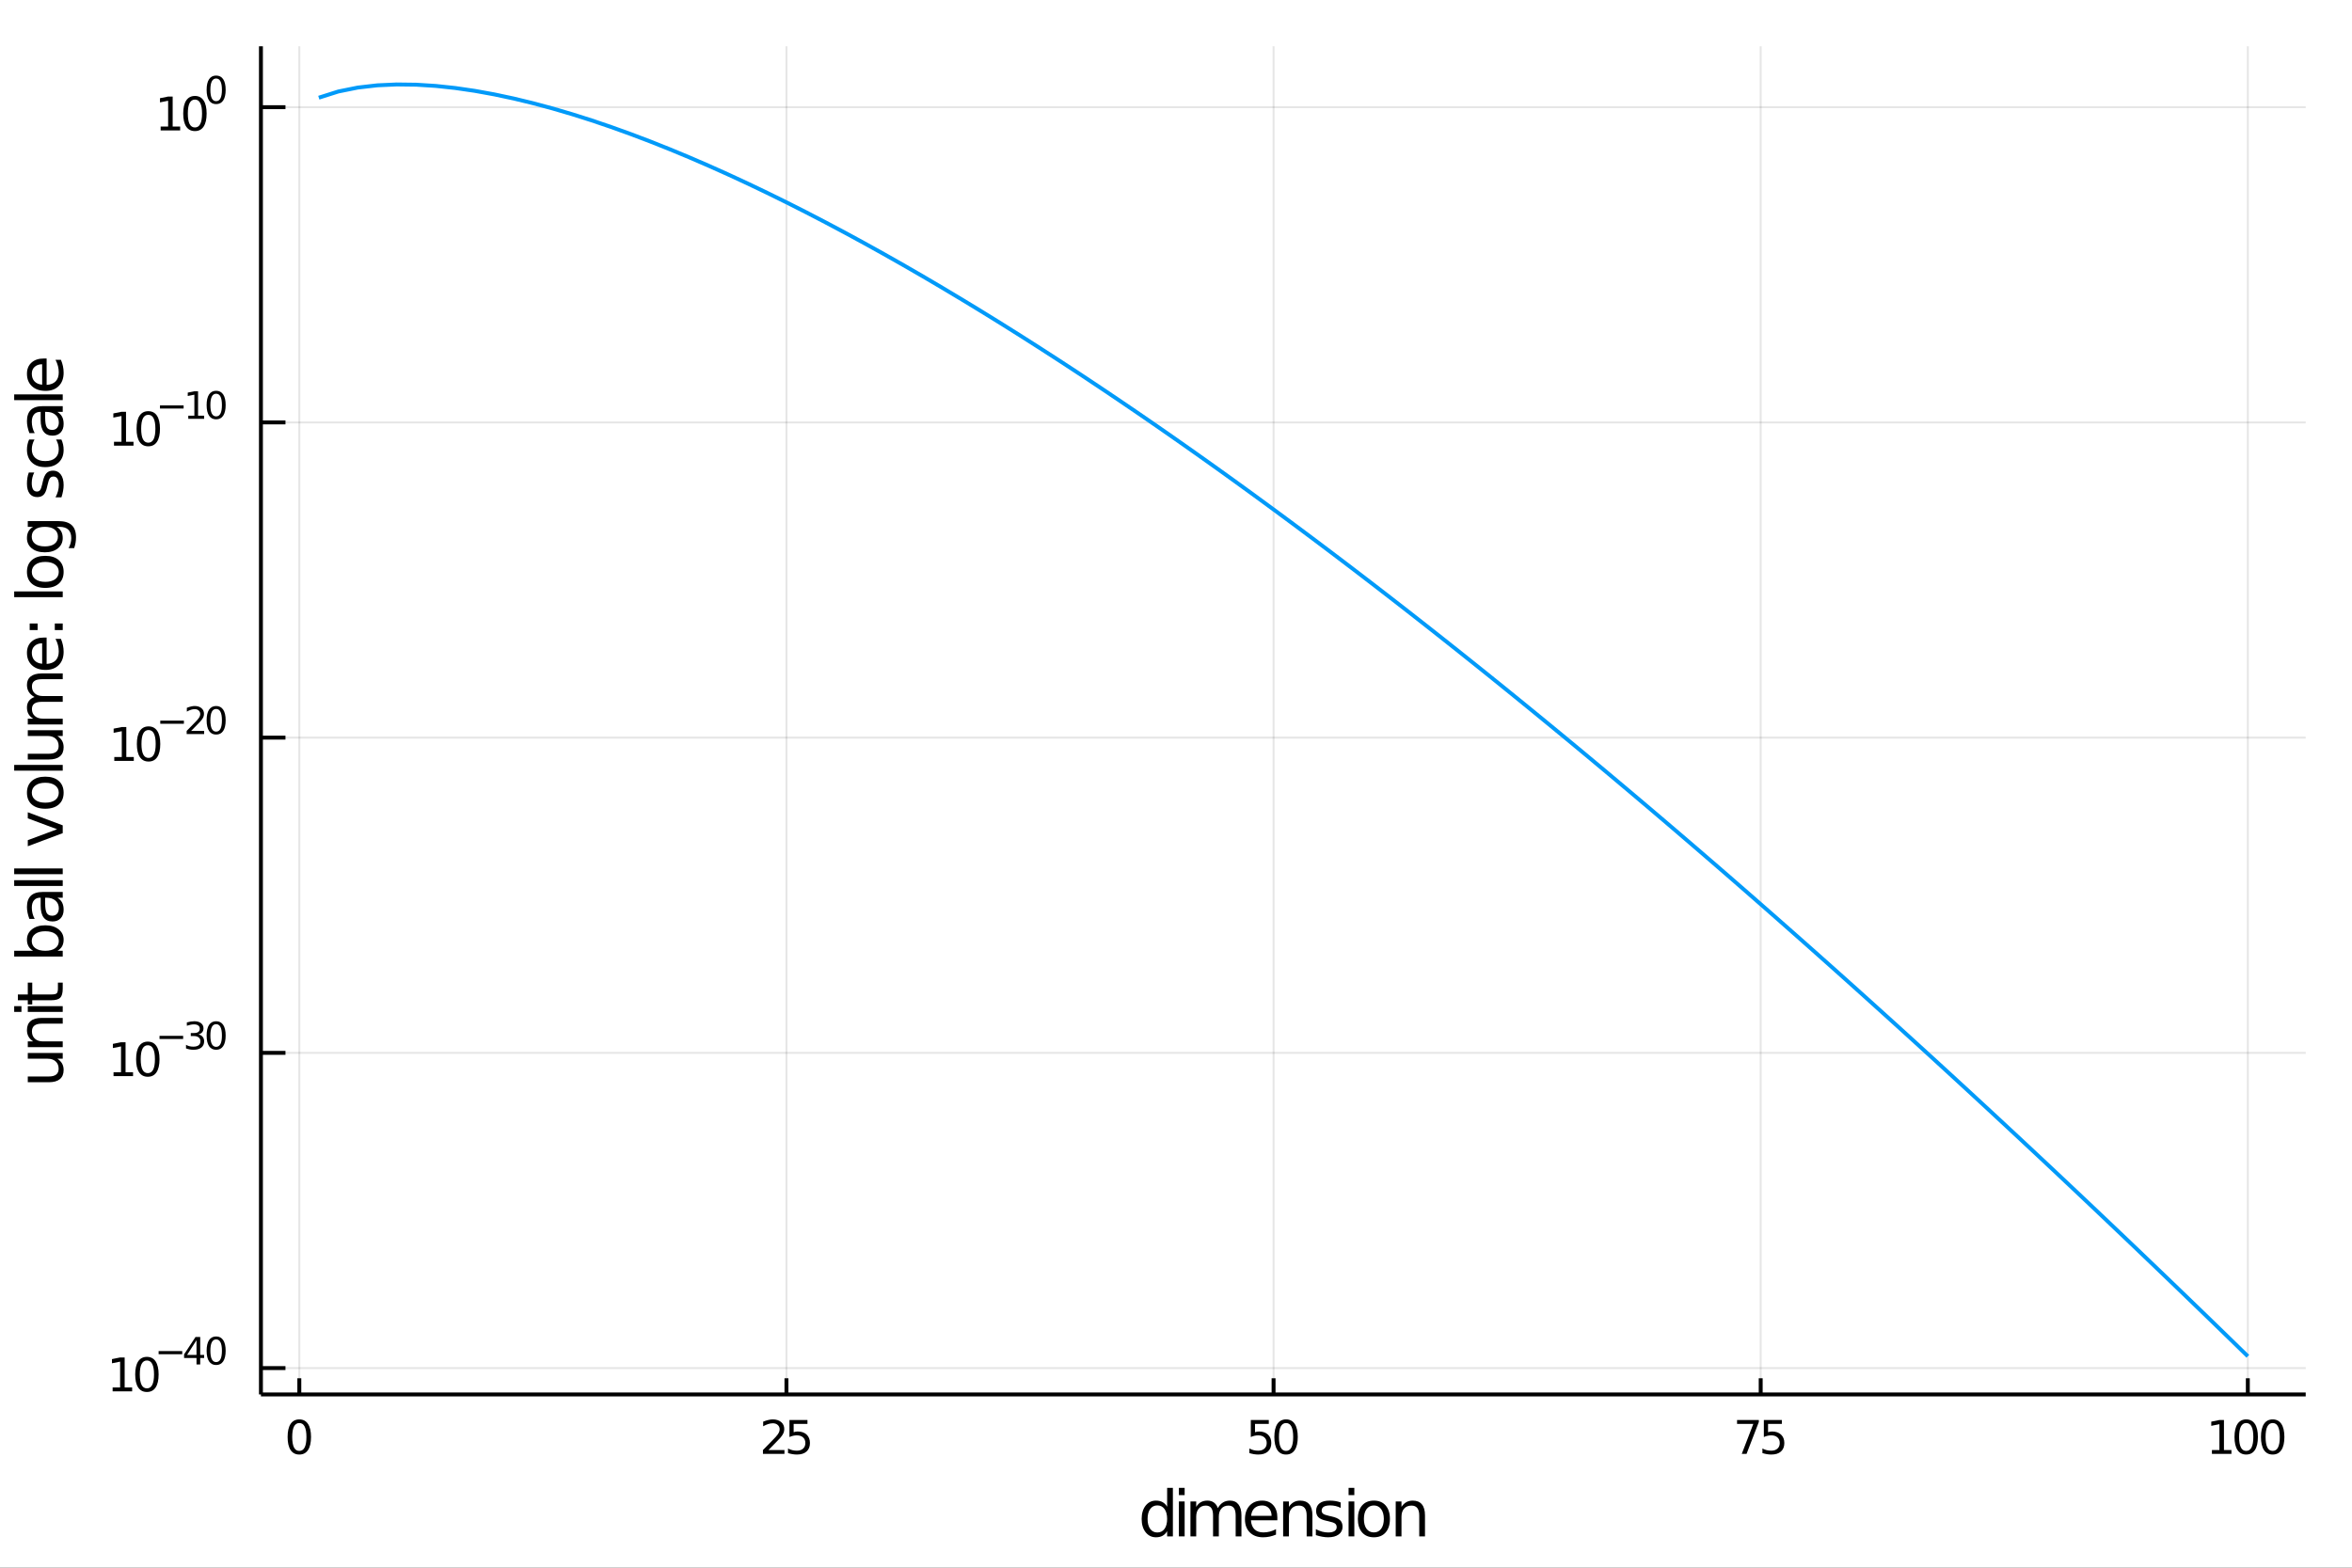 <?xml version="1.0" encoding="utf-8"?>
<svg xmlns="http://www.w3.org/2000/svg" xmlns:xlink="http://www.w3.org/1999/xlink" width="600" height="400" viewBox="0 0 2400 1600">
<rect x="0" y="0" width="2400" height="1600" fill="#333333" stroke="none"/>
<defs>
  <clipPath id="clip590">
    <rect x="0" y="0" width="2400" height="1600"/>
  </clipPath>
</defs>
<path clip-path="url(#clip590)" d="
M0 1600 L2400 1600 L2400 0 L0 0  Z
  " fill="#ffffff" fill-rule="evenodd" fill-opacity="1"/>
<defs>
  <clipPath id="clip591">
    <rect x="480" y="0" width="1681" height="1600"/>
  </clipPath>
</defs>
<path clip-path="url(#clip590)" d="
M266.256 1423.18 L2352.76 1423.18 L2352.76 47.244 L266.256 47.244  Z
  " fill="#ffffff" fill-rule="evenodd" fill-opacity="1"/>
<defs>
  <clipPath id="clip592">
    <rect x="266" y="47" width="2087" height="1377"/>
  </clipPath>
</defs>
<polyline clip-path="url(#clip592)" style="stroke:#000000; stroke-width:2; stroke-opacity:0.1; fill:none" points="
  305.425,1423.18 305.425,47.244 
  "/>
<polyline clip-path="url(#clip592)" style="stroke:#000000; stroke-width:2; stroke-opacity:0.1; fill:none" points="
  802.495,1423.18 802.495,47.244 
  "/>
<polyline clip-path="url(#clip592)" style="stroke:#000000; stroke-width:2; stroke-opacity:0.1; fill:none" points="
  1299.56,1423.18 1299.56,47.244 
  "/>
<polyline clip-path="url(#clip592)" style="stroke:#000000; stroke-width:2; stroke-opacity:0.1; fill:none" points="
  1796.63,1423.18 1796.63,47.244 
  "/>
<polyline clip-path="url(#clip592)" style="stroke:#000000; stroke-width:2; stroke-opacity:0.1; fill:none" points="
  2293.7,1423.18 2293.7,47.244 
  "/>
<polyline clip-path="url(#clip590)" style="stroke:#000000; stroke-width:4; stroke-opacity:1; fill:none" points="
  266.256,1423.18 2352.76,1423.18 
  "/>
<polyline clip-path="url(#clip590)" style="stroke:#000000; stroke-width:4; stroke-opacity:1; fill:none" points="
  305.425,1423.18 305.425,1406.67 
  "/>
<polyline clip-path="url(#clip590)" style="stroke:#000000; stroke-width:4; stroke-opacity:1; fill:none" points="
  802.495,1423.18 802.495,1406.67 
  "/>
<polyline clip-path="url(#clip590)" style="stroke:#000000; stroke-width:4; stroke-opacity:1; fill:none" points="
  1299.56,1423.18 1299.56,1406.67 
  "/>
<polyline clip-path="url(#clip590)" style="stroke:#000000; stroke-width:4; stroke-opacity:1; fill:none" points="
  1796.63,1423.18 1796.63,1406.67 
  "/>
<polyline clip-path="url(#clip590)" style="stroke:#000000; stroke-width:4; stroke-opacity:1; fill:none" points="
  2293.7,1423.18 2293.7,1406.67 
  "/>
<path clip-path="url(#clip590)" d="M 0 0 M305.425 1452.37 Q301.814 1452.37 299.986 1455.94 Q298.18 1459.48 298.18 1466.61 Q298.18 1473.71 299.986 1477.28 Q301.814 1480.82 305.425 1480.82 Q309.06 1480.82 310.865 1477.28 Q312.694 1473.71 312.694 1466.61 Q312.694 1459.48 310.865 1455.94 Q309.06 1452.37 305.425 1452.37 M305.425 1448.67 Q311.236 1448.67 314.291 1453.27 Q317.37 1457.86 317.37 1466.61 Q317.37 1475.33 314.291 1479.94 Q311.236 1484.52 305.425 1484.52 Q299.615 1484.52 296.537 1479.94 Q293.481 1475.33 293.481 1466.61 Q293.481 1457.86 296.537 1453.27 Q299.615 1448.67 305.425 1448.67 Z" fill="#000000" fill-rule="evenodd" fill-opacity="1" /><path clip-path="url(#clip590)" d="M 0 0 M784.139 1479.92 L800.458 1479.92 L800.458 1483.85 L778.514 1483.85 L778.514 1479.92 Q781.176 1477.16 785.759 1472.53 Q790.366 1467.88 791.546 1466.54 Q793.791 1464.01 794.671 1462.28 Q795.574 1460.52 795.574 1458.83 Q795.574 1456.07 793.629 1454.34 Q791.708 1452.6 788.606 1452.6 Q786.407 1452.6 783.954 1453.37 Q781.523 1454.13 778.745 1455.68 L778.745 1450.96 Q781.569 1449.82 784.023 1449.25 Q786.477 1448.67 788.514 1448.67 Q793.884 1448.67 797.078 1451.35 Q800.273 1454.04 800.273 1458.53 Q800.273 1460.66 799.463 1462.58 Q798.676 1464.48 796.569 1467.07 Q795.99 1467.74 792.889 1470.96 Q789.787 1474.15 784.139 1479.92 Z" fill="#000000" fill-rule="evenodd" fill-opacity="1" /><path clip-path="url(#clip590)" d="M 0 0 M805.574 1449.29 L823.93 1449.29 L823.93 1453.23 L809.856 1453.23 L809.856 1461.7 Q810.875 1461.35 811.893 1461.19 Q812.912 1461 813.93 1461 Q819.717 1461 823.097 1464.18 Q826.476 1467.35 826.476 1472.76 Q826.476 1478.34 823.004 1481.44 Q819.532 1484.52 813.213 1484.52 Q811.037 1484.52 808.768 1484.15 Q806.523 1483.78 804.115 1483.04 L804.115 1478.34 Q806.199 1479.48 808.421 1480.03 Q810.643 1480.59 813.12 1480.59 Q817.125 1480.59 819.463 1478.48 Q821.801 1476.38 821.801 1472.76 Q821.801 1469.15 819.463 1467.05 Q817.125 1464.94 813.12 1464.94 Q811.245 1464.94 809.37 1465.36 Q807.518 1465.77 805.574 1466.65 L805.574 1449.29 Z" fill="#000000" fill-rule="evenodd" fill-opacity="1" /><path clip-path="url(#clip590)" d="M 0 0 M1276.34 1449.29 L1294.69 1449.29 L1294.69 1453.23 L1280.62 1453.23 L1280.62 1461.7 Q1281.64 1461.35 1282.66 1461.19 Q1283.67 1461 1284.69 1461 Q1290.48 1461 1293.86 1464.18 Q1297.24 1467.35 1297.24 1472.76 Q1297.24 1478.34 1293.77 1481.44 Q1290.29 1484.52 1283.97 1484.52 Q1281.8 1484.52 1279.53 1484.15 Q1277.28 1483.78 1274.88 1483.04 L1274.88 1478.34 Q1276.96 1479.48 1279.18 1480.03 Q1281.41 1480.59 1283.88 1480.59 Q1287.89 1480.59 1290.22 1478.48 Q1292.56 1476.38 1292.56 1472.76 Q1292.56 1469.15 1290.22 1467.05 Q1287.89 1464.94 1283.88 1464.94 Q1282.01 1464.94 1280.13 1465.36 Q1278.28 1465.77 1276.34 1466.65 L1276.34 1449.29 Z" fill="#000000" fill-rule="evenodd" fill-opacity="1" /><path clip-path="url(#clip590)" d="M 0 0 M1312.31 1452.37 Q1308.7 1452.37 1306.87 1455.94 Q1305.06 1459.48 1305.06 1466.61 Q1305.06 1473.71 1306.87 1477.28 Q1308.7 1480.82 1312.31 1480.82 Q1315.94 1480.82 1317.75 1477.28 Q1319.58 1473.71 1319.58 1466.61 Q1319.58 1459.48 1317.75 1455.94 Q1315.94 1452.37 1312.31 1452.37 M1312.31 1448.67 Q1318.12 1448.67 1321.17 1453.27 Q1324.25 1457.86 1324.25 1466.61 Q1324.25 1475.33 1321.17 1479.94 Q1318.12 1484.52 1312.31 1484.52 Q1306.5 1484.52 1303.42 1479.94 Q1300.36 1475.33 1300.36 1466.61 Q1300.36 1457.86 1303.42 1453.27 Q1306.5 1448.67 1312.31 1448.67 Z" fill="#000000" fill-rule="evenodd" fill-opacity="1" /><path clip-path="url(#clip590)" d="M 0 0 M1772.51 1449.29 L1794.74 1449.29 L1794.74 1451.28 L1782.19 1483.85 L1777.31 1483.85 L1789.11 1453.23 L1772.51 1453.23 L1772.51 1449.29 Z" fill="#000000" fill-rule="evenodd" fill-opacity="1" /><path clip-path="url(#clip590)" d="M 0 0 M1799.85 1449.29 L1818.21 1449.29 L1818.21 1453.23 L1804.13 1453.23 L1804.13 1461.7 Q1805.15 1461.35 1806.17 1461.19 Q1807.19 1461 1808.21 1461 Q1814 1461 1817.38 1464.18 Q1820.75 1467.35 1820.75 1472.76 Q1820.75 1478.34 1817.28 1481.44 Q1813.81 1484.52 1807.49 1484.52 Q1805.31 1484.52 1803.05 1484.15 Q1800.8 1483.78 1798.39 1483.04 L1798.39 1478.34 Q1800.48 1479.48 1802.7 1480.03 Q1804.92 1480.59 1807.4 1480.59 Q1811.4 1480.59 1813.74 1478.48 Q1816.08 1476.38 1816.08 1472.76 Q1816.08 1469.15 1813.74 1467.05 Q1811.4 1464.94 1807.4 1464.94 Q1805.52 1464.94 1803.65 1465.36 Q1801.8 1465.77 1799.85 1466.65 L1799.85 1449.29 Z" fill="#000000" fill-rule="evenodd" fill-opacity="1" /><path clip-path="url(#clip590)" d="M 0 0 M2257.07 1479.92 L2264.71 1479.92 L2264.71 1453.55 L2256.4 1455.22 L2256.4 1450.96 L2264.66 1449.29 L2269.34 1449.29 L2269.34 1479.92 L2276.98 1479.92 L2276.98 1483.85 L2257.07 1483.85 L2257.07 1479.92 Z" fill="#000000" fill-rule="evenodd" fill-opacity="1" /><path clip-path="url(#clip590)" d="M 0 0 M2292.05 1452.37 Q2288.44 1452.37 2286.61 1455.94 Q2284.8 1459.48 2284.8 1466.61 Q2284.8 1473.71 2286.61 1477.28 Q2288.44 1480.82 2292.05 1480.82 Q2295.68 1480.82 2297.49 1477.28 Q2299.32 1473.71 2299.32 1466.61 Q2299.32 1459.48 2297.49 1455.94 Q2295.68 1452.37 2292.05 1452.37 M2292.05 1448.67 Q2297.86 1448.67 2300.91 1453.27 Q2303.99 1457.86 2303.99 1466.61 Q2303.99 1475.33 2300.91 1479.94 Q2297.86 1484.52 2292.05 1484.52 Q2286.24 1484.52 2283.16 1479.94 Q2280.1 1475.33 2280.1 1466.61 Q2280.1 1457.86 2283.16 1453.27 Q2286.24 1448.67 2292.05 1448.67 Z" fill="#000000" fill-rule="evenodd" fill-opacity="1" /><path clip-path="url(#clip590)" d="M 0 0 M2319.06 1452.37 Q2315.45 1452.37 2313.62 1455.94 Q2311.82 1459.48 2311.82 1466.61 Q2311.82 1473.71 2313.62 1477.28 Q2315.45 1480.82 2319.06 1480.82 Q2322.7 1480.82 2324.5 1477.28 Q2326.33 1473.71 2326.33 1466.61 Q2326.33 1459.48 2324.5 1455.94 Q2322.7 1452.37 2319.06 1452.37 M2319.06 1448.67 Q2324.87 1448.67 2327.93 1453.27 Q2331.01 1457.86 2331.01 1466.61 Q2331.01 1475.33 2327.93 1479.94 Q2324.87 1484.52 2319.06 1484.52 Q2313.25 1484.52 2310.17 1479.94 Q2307.12 1475.33 2307.12 1466.61 Q2307.12 1457.86 2310.17 1453.27 Q2313.25 1448.67 2319.06 1448.67 Z" fill="#000000" fill-rule="evenodd" fill-opacity="1" /><path clip-path="url(#clip590)" d="M 0 0 M1190.96 1537.81 L1190.96 1518.52 L1196.82 1518.52 L1196.82 1568.04 L1190.96 1568.04 L1190.96 1562.7 Q1189.11 1565.88 1186.28 1567.44 Q1183.48 1568.97 1179.53 1568.97 Q1173.07 1568.97 1169 1563.81 Q1164.96 1558.65 1164.96 1550.25 Q1164.96 1541.85 1169 1536.69 Q1173.07 1531.54 1179.53 1531.54 Q1183.48 1531.54 1186.28 1533.1 Q1189.11 1534.62 1190.96 1537.81 M1171 1550.25 Q1171 1556.71 1173.65 1560.4 Q1176.32 1564.07 1180.97 1564.07 Q1185.61 1564.07 1188.29 1560.4 Q1190.96 1556.71 1190.96 1550.25 Q1190.96 1543.79 1188.29 1540.13 Q1185.61 1536.44 1180.97 1536.44 Q1176.32 1536.44 1173.65 1540.13 Q1171 1543.79 1171 1550.25 Z" fill="#000000" fill-rule="evenodd" fill-opacity="1" /><path clip-path="url(#clip590)" d="M 0 0 M1202.96 1532.4 L1208.82 1532.4 L1208.82 1568.04 L1202.96 1568.04 L1202.96 1532.4 M1202.96 1518.52 L1208.82 1518.52 L1208.82 1525.93 L1202.96 1525.93 L1202.96 1518.52 Z" fill="#000000" fill-rule="evenodd" fill-opacity="1" /><path clip-path="url(#clip590)" d="M 0 0 M1242.71 1539.24 Q1244.91 1535.29 1247.97 1533.41 Q1251.02 1531.54 1255.16 1531.54 Q1260.73 1531.54 1263.75 1535.45 Q1266.78 1539.33 1266.78 1546.53 L1266.78 1568.04 L1260.89 1568.04 L1260.89 1546.72 Q1260.89 1541.59 1259.07 1539.11 Q1257.26 1536.63 1253.54 1536.63 Q1248.98 1536.63 1246.34 1539.65 Q1243.7 1542.68 1243.7 1547.9 L1243.7 1568.04 L1237.81 1568.04 L1237.81 1546.72 Q1237.81 1541.56 1236 1539.11 Q1234.18 1536.63 1230.4 1536.63 Q1225.91 1536.63 1223.27 1539.68 Q1220.62 1542.71 1220.62 1547.9 L1220.62 1568.04 L1214.74 1568.04 L1214.74 1532.4 L1220.62 1532.4 L1220.62 1537.93 Q1222.63 1534.66 1225.43 1533.1 Q1228.23 1531.54 1232.08 1531.54 Q1235.97 1531.54 1238.67 1533.51 Q1241.41 1535.48 1242.71 1539.24 Z" fill="#000000" fill-rule="evenodd" fill-opacity="1" /><path clip-path="url(#clip590)" d="M 0 0 M1303.41 1548.76 L1303.41 1551.62 L1276.48 1551.62 Q1276.87 1557.67 1280.11 1560.85 Q1283.39 1564 1289.22 1564 Q1292.59 1564 1295.74 1563.17 Q1298.92 1562.35 1302.04 1560.69 L1302.04 1566.23 Q1298.89 1567.57 1295.58 1568.27 Q1292.27 1568.97 1288.87 1568.97 Q1280.34 1568.97 1275.34 1564 Q1270.37 1559.04 1270.37 1550.57 Q1270.37 1541.82 1275.08 1536.69 Q1279.83 1531.54 1287.85 1531.54 Q1295.04 1531.54 1299.21 1536.18 Q1303.41 1540.8 1303.41 1548.76 M1297.55 1547.04 Q1297.49 1542.23 1294.85 1539.37 Q1292.24 1536.5 1287.91 1536.5 Q1283.01 1536.5 1280.05 1539.27 Q1277.12 1542.04 1276.67 1547.07 L1297.55 1547.04 Z" fill="#000000" fill-rule="evenodd" fill-opacity="1" /><path clip-path="url(#clip590)" d="M 0 0 M1339.19 1546.53 L1339.19 1568.04 L1333.33 1568.04 L1333.33 1546.72 Q1333.33 1541.66 1331.36 1539.14 Q1329.38 1536.63 1325.44 1536.63 Q1320.69 1536.63 1317.96 1539.65 Q1315.22 1542.68 1315.22 1547.9 L1315.22 1568.04 L1309.33 1568.04 L1309.33 1532.4 L1315.22 1532.4 L1315.22 1537.93 Q1317.32 1534.72 1320.15 1533.13 Q1323.02 1531.54 1326.74 1531.54 Q1332.88 1531.54 1336.04 1535.36 Q1339.19 1539.14 1339.19 1546.53 Z" fill="#000000" fill-rule="evenodd" fill-opacity="1" /><path clip-path="url(#clip590)" d="M 0 0 M1368.05 1533.45 L1368.05 1538.98 Q1365.57 1537.71 1362.9 1537.07 Q1360.22 1536.44 1357.36 1536.44 Q1353 1536.44 1350.8 1537.77 Q1348.64 1539.11 1348.64 1541.79 Q1348.64 1543.82 1350.2 1545 Q1351.76 1546.15 1356.47 1547.2 L1358.47 1547.64 Q1364.71 1548.98 1367.32 1551.43 Q1369.96 1553.85 1369.96 1558.21 Q1369.96 1563.17 1366.02 1566.07 Q1362.1 1568.97 1355.23 1568.97 Q1352.36 1568.97 1349.24 1568.39 Q1346.16 1567.85 1342.72 1566.74 L1342.72 1560.69 Q1345.97 1562.38 1349.12 1563.24 Q1352.27 1564.07 1355.36 1564.07 Q1359.49 1564.07 1361.72 1562.66 Q1363.95 1561.23 1363.95 1558.65 Q1363.95 1556.27 1362.33 1554.99 Q1360.73 1553.72 1355.29 1552.54 L1353.25 1552.07 Q1347.81 1550.92 1345.39 1548.56 Q1342.97 1546.18 1342.97 1542.04 Q1342.97 1537.01 1346.54 1534.27 Q1350.1 1531.54 1356.66 1531.54 Q1359.91 1531.54 1362.77 1532.01 Q1365.64 1532.49 1368.05 1533.45 Z" fill="#000000" fill-rule="evenodd" fill-opacity="1" /><path clip-path="url(#clip590)" d="M 0 0 M1376.11 1532.4 L1381.96 1532.4 L1381.96 1568.04 L1376.11 1568.04 L1376.11 1532.4 M1376.11 1518.52 L1381.96 1518.52 L1381.96 1525.93 L1376.11 1525.93 L1376.11 1518.52 Z" fill="#000000" fill-rule="evenodd" fill-opacity="1" /><path clip-path="url(#clip590)" d="M 0 0 M1401.92 1536.5 Q1397.21 1536.5 1394.47 1540.19 Q1391.74 1543.85 1391.74 1550.25 Q1391.74 1556.65 1394.44 1560.34 Q1397.18 1564 1401.92 1564 Q1406.6 1564 1409.34 1560.31 Q1412.07 1556.62 1412.07 1550.25 Q1412.07 1543.92 1409.34 1540.23 Q1406.6 1536.5 1401.92 1536.5 M1401.92 1531.54 Q1409.56 1531.54 1413.92 1536.5 Q1418.28 1541.47 1418.28 1550.25 Q1418.28 1559 1413.92 1564 Q1409.56 1568.97 1401.92 1568.97 Q1394.25 1568.97 1389.89 1564 Q1385.56 1559 1385.56 1550.25 Q1385.56 1541.47 1389.89 1536.5 Q1394.25 1531.54 1401.92 1531.54 Z" fill="#000000" fill-rule="evenodd" fill-opacity="1" /><path clip-path="url(#clip590)" d="M 0 0 M1454.06 1546.53 L1454.06 1568.04 L1448.2 1568.04 L1448.2 1546.72 Q1448.2 1541.66 1446.23 1539.14 Q1444.25 1536.63 1440.31 1536.63 Q1435.56 1536.63 1432.83 1539.65 Q1430.09 1542.68 1430.09 1547.9 L1430.09 1568.04 L1424.2 1568.04 L1424.2 1532.4 L1430.09 1532.4 L1430.09 1537.93 Q1432.19 1534.72 1435.02 1533.13 Q1437.89 1531.54 1441.61 1531.54 Q1447.75 1531.54 1450.9 1535.36 Q1454.06 1539.14 1454.06 1546.53 Z" fill="#000000" fill-rule="evenodd" fill-opacity="1" /><polyline clip-path="url(#clip592)" style="stroke:#000000; stroke-width:2; stroke-opacity:0.1; fill:none" points="
  266.256,1396.28 2352.76,1396.28 
  "/>
<polyline clip-path="url(#clip592)" style="stroke:#000000; stroke-width:2; stroke-opacity:0.1; fill:none" points="
  266.256,1074.56 2352.76,1074.56 
  "/>
<polyline clip-path="url(#clip592)" style="stroke:#000000; stroke-width:2; stroke-opacity:0.1; fill:none" points="
  266.256,752.838 2352.76,752.838 
  "/>
<polyline clip-path="url(#clip592)" style="stroke:#000000; stroke-width:2; stroke-opacity:0.1; fill:none" points="
  266.256,431.115 2352.76,431.115 
  "/>
<polyline clip-path="url(#clip592)" style="stroke:#000000; stroke-width:2; stroke-opacity:0.1; fill:none" points="
  266.256,109.392 2352.76,109.392 
  "/>
<polyline clip-path="url(#clip590)" style="stroke:#000000; stroke-width:4; stroke-opacity:1; fill:none" points="
  266.256,1423.18 266.256,47.244 
  "/>
<polyline clip-path="url(#clip590)" style="stroke:#000000; stroke-width:4; stroke-opacity:1; fill:none" points="
  266.256,1396.28 291.294,1396.28 
  "/>
<polyline clip-path="url(#clip590)" style="stroke:#000000; stroke-width:4; stroke-opacity:1; fill:none" points="
  266.256,1074.56 291.294,1074.56 
  "/>
<polyline clip-path="url(#clip590)" style="stroke:#000000; stroke-width:4; stroke-opacity:1; fill:none" points="
  266.256,752.838 291.294,752.838 
  "/>
<polyline clip-path="url(#clip590)" style="stroke:#000000; stroke-width:4; stroke-opacity:1; fill:none" points="
  266.256,431.115 291.294,431.115 
  "/>
<polyline clip-path="url(#clip590)" style="stroke:#000000; stroke-width:4; stroke-opacity:1; fill:none" points="
  266.256,109.392 291.294,109.392 
  "/>
<path clip-path="url(#clip590)" d="M 0 0 M114.931 1416.08 L122.57 1416.08 L122.57 1389.71 L114.26 1391.38 L114.26 1387.12 L122.524 1385.45 L127.2 1385.45 L127.2 1416.08 L134.839 1416.08 L134.839 1420.01 L114.931 1420.01 L114.931 1416.08 Z" fill="#000000" fill-rule="evenodd" fill-opacity="1" /><path clip-path="url(#clip590)" d="M 0 0 M149.908 1388.53 Q146.297 1388.53 144.468 1392.1 Q142.663 1395.64 142.663 1402.77 Q142.663 1409.87 144.468 1413.44 Q146.297 1416.98 149.908 1416.98 Q153.542 1416.98 155.348 1413.44 Q157.177 1409.87 157.177 1402.77 Q157.177 1395.64 155.348 1392.1 Q153.542 1388.53 149.908 1388.53 M149.908 1384.83 Q155.718 1384.83 158.774 1389.43 Q161.852 1394.02 161.852 1402.77 Q161.852 1411.49 158.774 1416.1 Q155.718 1420.68 149.908 1420.68 Q144.098 1420.68 141.019 1416.1 Q137.964 1411.49 137.964 1402.77 Q137.964 1394.02 141.019 1389.43 Q144.098 1384.83 149.908 1384.83 Z" fill="#000000" fill-rule="evenodd" fill-opacity="1" /><path clip-path="url(#clip590)" d="M 0 0 M161.852 1378.93 L185.964 1378.93 L185.964 1382.13 L161.852 1382.13 L161.852 1378.93 Z" fill="#000000" fill-rule="evenodd" fill-opacity="1" /><path clip-path="url(#clip590)" d="M 0 0 M200.521 1367.83 L190.929 1382.82 L200.521 1382.82 L200.521 1367.83 M199.524 1364.52 L204.302 1364.52 L204.302 1382.82 L208.308 1382.82 L208.308 1385.98 L204.302 1385.98 L204.302 1392.6 L200.521 1392.6 L200.521 1385.98 L187.845 1385.98 L187.845 1382.31 L199.524 1364.52 Z" fill="#000000" fill-rule="evenodd" fill-opacity="1" /><path clip-path="url(#clip590)" d="M 0 0 M220.552 1367.02 Q217.618 1367.02 216.132 1369.92 Q214.665 1372.8 214.665 1378.59 Q214.665 1384.36 216.132 1387.26 Q217.618 1390.14 220.552 1390.14 Q223.504 1390.14 224.971 1387.26 Q226.457 1384.36 226.457 1378.59 Q226.457 1372.8 224.971 1369.92 Q223.504 1367.02 220.552 1367.02 M220.552 1364.01 Q225.272 1364.01 227.755 1367.76 Q230.256 1371.48 230.256 1378.59 Q230.256 1385.68 227.755 1389.42 Q225.272 1393.15 220.552 1393.15 Q215.831 1393.15 213.329 1389.42 Q210.847 1385.68 210.847 1378.59 Q210.847 1371.48 213.329 1367.76 Q215.831 1364.01 220.552 1364.01 Z" fill="#000000" fill-rule="evenodd" fill-opacity="1" /><path clip-path="url(#clip590)" d="M 0 0 M115.853 1094.35 L123.492 1094.35 L123.492 1067.99 L115.182 1069.65 L115.182 1065.4 L123.446 1063.73 L128.121 1063.73 L128.121 1094.35 L135.76 1094.35 L135.76 1098.29 L115.853 1098.29 L115.853 1094.35 Z" fill="#000000" fill-rule="evenodd" fill-opacity="1" /><path clip-path="url(#clip590)" d="M 0 0 M150.83 1066.81 Q147.219 1066.81 145.39 1070.37 Q143.584 1073.91 143.584 1081.04 Q143.584 1088.15 145.39 1091.71 Q147.219 1095.26 150.83 1095.26 Q154.464 1095.26 156.269 1091.71 Q158.098 1088.15 158.098 1081.04 Q158.098 1073.91 156.269 1070.37 Q154.464 1066.81 150.83 1066.81 M150.83 1063.1 Q156.64 1063.1 159.695 1067.71 Q162.774 1072.29 162.774 1081.04 Q162.774 1089.77 159.695 1094.38 Q156.64 1098.96 150.83 1098.96 Q145.02 1098.96 141.941 1094.38 Q138.885 1089.77 138.885 1081.04 Q138.885 1072.29 141.941 1067.71 Q145.02 1063.1 150.83 1063.1 Z" fill="#000000" fill-rule="evenodd" fill-opacity="1" /><path clip-path="url(#clip590)" d="M 0 0 M162.774 1057.2 L186.886 1057.2 L186.886 1060.4 L162.774 1060.4 L162.774 1057.2 Z" fill="#000000" fill-rule="evenodd" fill-opacity="1" /><path clip-path="url(#clip590)" d="M 0 0 M202.515 1055.74 Q205.242 1056.32 206.765 1058.16 Q208.308 1060.01 208.308 1062.72 Q208.308 1066.87 205.449 1069.15 Q202.59 1071.42 197.324 1071.42 Q195.556 1071.42 193.675 1071.07 Q191.813 1070.73 189.82 1070.03 L189.82 1066.36 Q191.4 1067.29 193.28 1067.76 Q195.161 1068.23 197.211 1068.23 Q200.785 1068.23 202.647 1066.82 Q204.527 1065.41 204.527 1062.72 Q204.527 1060.23 202.778 1058.84 Q201.048 1057.43 197.945 1057.43 L194.672 1057.43 L194.672 1054.31 L198.095 1054.31 Q200.897 1054.31 202.383 1053.2 Q203.869 1052.07 203.869 1049.96 Q203.869 1047.8 202.327 1046.65 Q200.803 1045.49 197.945 1045.49 Q196.384 1045.49 194.597 1045.83 Q192.81 1046.16 190.666 1046.88 L190.666 1043.49 Q192.829 1042.89 194.71 1042.59 Q196.609 1042.29 198.283 1042.29 Q202.609 1042.29 205.129 1044.27 Q207.649 1046.22 207.649 1049.57 Q207.649 1051.9 206.314 1053.52 Q204.979 1055.12 202.515 1055.74 Z" fill="#000000" fill-rule="evenodd" fill-opacity="1" /><path clip-path="url(#clip590)" d="M 0 0 M220.552 1045.3 Q217.618 1045.3 216.132 1048.2 Q214.665 1051.07 214.665 1056.87 Q214.665 1062.64 216.132 1065.54 Q217.618 1068.41 220.552 1068.41 Q223.504 1068.41 224.971 1065.54 Q226.457 1062.64 226.457 1056.87 Q226.457 1051.07 224.971 1048.2 Q223.504 1045.3 220.552 1045.3 M220.552 1042.29 Q225.272 1042.29 227.755 1046.03 Q230.256 1049.76 230.256 1056.87 Q230.256 1063.96 227.755 1067.7 Q225.272 1071.42 220.552 1071.42 Q215.831 1071.42 213.329 1067.7 Q210.847 1063.96 210.847 1056.87 Q210.847 1049.76 213.329 1046.03 Q215.831 1042.29 220.552 1042.29 Z" fill="#000000" fill-rule="evenodd" fill-opacity="1" /><path clip-path="url(#clip590)" d="M 0 0 M116.624 772.63 L124.263 772.63 L124.263 746.265 L115.953 747.931 L115.953 743.672 L124.217 742.005 L128.893 742.005 L128.893 772.63 L136.531 772.63 L136.531 776.565 L116.624 776.565 L116.624 772.63 Z" fill="#000000" fill-rule="evenodd" fill-opacity="1" /><path clip-path="url(#clip590)" d="M 0 0 M151.601 745.084 Q147.99 745.084 146.161 748.649 Q144.355 752.191 144.355 759.32 Q144.355 766.427 146.161 769.991 Q147.99 773.533 151.601 773.533 Q155.235 773.533 157.041 769.991 Q158.869 766.427 158.869 759.32 Q158.869 752.191 157.041 748.649 Q155.235 745.084 151.601 745.084 M151.601 741.38 Q157.411 741.38 160.467 745.987 Q163.545 750.57 163.545 759.32 Q163.545 768.047 160.467 772.653 Q157.411 777.237 151.601 777.237 Q145.791 777.237 142.712 772.653 Q139.656 768.047 139.656 759.32 Q139.656 750.57 142.712 745.987 Q145.791 741.38 151.601 741.38 Z" fill="#000000" fill-rule="evenodd" fill-opacity="1" /><path clip-path="url(#clip590)" d="M 0 0 M163.545 735.482 L187.657 735.482 L187.657 738.679 L163.545 738.679 L163.545 735.482 Z" fill="#000000" fill-rule="evenodd" fill-opacity="1" /><path clip-path="url(#clip590)" d="M 0 0 M195.048 745.958 L208.308 745.958 L208.308 749.155 L190.478 749.155 L190.478 745.958 Q192.641 743.72 196.365 739.958 Q200.107 736.178 201.067 735.087 Q202.891 733.037 203.606 731.626 Q204.339 730.197 204.339 728.824 Q204.339 726.586 202.759 725.175 Q201.198 723.765 198.678 723.765 Q196.891 723.765 194.898 724.385 Q192.923 725.006 190.666 726.266 L190.666 722.429 Q192.961 721.508 194.954 721.037 Q196.948 720.567 198.603 720.567 Q202.966 720.567 205.562 722.749 Q208.157 724.931 208.157 728.579 Q208.157 730.31 207.499 731.871 Q206.859 733.413 205.148 735.519 Q204.678 736.065 202.158 738.679 Q199.637 741.275 195.048 745.958 Z" fill="#000000" fill-rule="evenodd" fill-opacity="1" /><path clip-path="url(#clip590)" d="M 0 0 M220.552 723.576 Q217.618 723.576 216.132 726.473 Q214.665 729.35 214.665 735.143 Q214.665 740.917 216.132 743.814 Q217.618 746.691 220.552 746.691 Q223.504 746.691 224.971 743.814 Q226.457 740.917 226.457 735.143 Q226.457 729.35 224.971 726.473 Q223.504 723.576 220.552 723.576 M220.552 720.567 Q225.272 720.567 227.755 724.31 Q230.256 728.034 230.256 735.143 Q230.256 742.234 227.755 745.977 Q225.272 749.7 220.552 749.7 Q215.831 749.7 213.329 745.977 Q210.847 742.234 210.847 735.143 Q210.847 728.034 213.329 724.31 Q215.831 720.567 220.552 720.567 Z" fill="#000000" fill-rule="evenodd" fill-opacity="1" /><path clip-path="url(#clip590)" d="M 0 0 M116.323 450.907 L123.962 450.907 L123.962 424.542 L115.652 426.208 L115.652 421.949 L123.916 420.282 L128.592 420.282 L128.592 450.907 L136.231 450.907 L136.231 454.842 L116.323 454.842 L116.323 450.907 Z" fill="#000000" fill-rule="evenodd" fill-opacity="1" /><path clip-path="url(#clip590)" d="M 0 0 M151.3 423.361 Q147.689 423.361 145.86 426.926 Q144.055 430.467 144.055 437.597 Q144.055 444.703 145.86 448.268 Q147.689 451.81 151.3 451.81 Q154.934 451.81 156.74 448.268 Q158.568 444.703 158.568 437.597 Q158.568 430.467 156.74 426.926 Q154.934 423.361 151.3 423.361 M151.3 419.657 Q157.11 419.657 160.166 424.264 Q163.244 428.847 163.244 437.597 Q163.244 446.324 160.166 450.93 Q157.11 455.514 151.3 455.514 Q145.49 455.514 142.411 450.93 Q139.356 446.324 139.356 437.597 Q139.356 428.847 142.411 424.264 Q145.49 419.657 151.3 419.657 Z" fill="#000000" fill-rule="evenodd" fill-opacity="1" /><path clip-path="url(#clip590)" d="M 0 0 M163.244 413.759 L187.356 413.759 L187.356 416.956 L163.244 416.956 L163.244 413.759 Z" fill="#000000" fill-rule="evenodd" fill-opacity="1" /><path clip-path="url(#clip590)" d="M 0 0 M192.133 424.235 L198.34 424.235 L198.34 402.813 L191.588 404.167 L191.588 400.706 L198.302 399.352 L202.101 399.352 L202.101 424.235 L208.308 424.235 L208.308 427.432 L192.133 427.432 L192.133 424.235 Z" fill="#000000" fill-rule="evenodd" fill-opacity="1" /><path clip-path="url(#clip590)" d="M 0 0 M220.552 401.853 Q217.618 401.853 216.132 404.75 Q214.665 407.627 214.665 413.42 Q214.665 419.194 216.132 422.09 Q217.618 424.968 220.552 424.968 Q223.504 424.968 224.971 422.09 Q226.457 419.194 226.457 413.42 Q226.457 407.627 224.971 404.75 Q223.504 401.853 220.552 401.853 M220.552 398.844 Q225.272 398.844 227.755 402.587 Q230.256 406.311 230.256 413.42 Q230.256 420.511 227.755 424.253 Q225.272 427.977 220.552 427.977 Q215.831 427.977 213.329 424.253 Q210.847 420.511 210.847 413.42 Q210.847 406.311 213.329 402.587 Q215.831 398.844 220.552 398.844 Z" fill="#000000" fill-rule="evenodd" fill-opacity="1" /><path clip-path="url(#clip590)" d="M 0 0 M163.926 129.184 L171.565 129.184 L171.565 102.818 L163.254 104.485 L163.254 100.226 L171.518 98.559 L176.194 98.559 L176.194 129.184 L183.833 129.184 L183.833 133.119 L163.926 133.119 L163.926 129.184 Z" fill="#000000" fill-rule="evenodd" fill-opacity="1" /><path clip-path="url(#clip590)" d="M 0 0 M198.902 101.638 Q195.291 101.638 193.463 105.203 Q191.657 108.744 191.657 115.874 Q191.657 122.98 193.463 126.545 Q195.291 130.087 198.902 130.087 Q202.537 130.087 204.342 126.545 Q206.171 122.98 206.171 115.874 Q206.171 108.744 204.342 105.203 Q202.537 101.638 198.902 101.638 M198.902 97.934 Q204.713 97.934 207.768 102.541 Q210.847 107.124 210.847 115.874 Q210.847 124.601 207.768 129.207 Q204.713 133.79 198.902 133.79 Q193.092 133.79 190.014 129.207 Q186.958 124.601 186.958 115.874 Q186.958 107.124 190.014 102.541 Q193.092 97.934 198.902 97.934 Z" fill="#000000" fill-rule="evenodd" fill-opacity="1" /><path clip-path="url(#clip590)" d="M 0 0 M220.552 80.13 Q217.618 80.13 216.132 83.026 Q214.665 85.904 214.665 91.697 Q214.665 97.471 216.132 100.367 Q217.618 103.245 220.552 103.245 Q223.504 103.245 224.971 100.367 Q226.457 97.471 226.457 91.697 Q226.457 85.904 224.971 83.026 Q223.504 80.13 220.552 80.13 M220.552 77.121 Q225.272 77.121 227.755 80.864 Q230.256 84.588 230.256 91.697 Q230.256 98.787 227.755 102.53 Q225.272 106.254 220.552 106.254 Q215.831 106.254 213.329 102.53 Q210.847 98.787 210.847 91.697 Q210.847 84.588 213.329 80.864 Q215.831 77.121 220.552 77.121 Z" fill="#000000" fill-rule="evenodd" fill-opacity="1" /><path clip-path="url(#clip590)" d="M 0 0 M49.936 1104.53 L28.356 1104.53 L28.356 1098.68 L49.713 1098.68 Q54.774 1098.68 57.32 1096.7 Q59.835 1094.73 59.835 1090.78 Q59.835 1086.04 56.811 1083.3 Q53.787 1080.54 48.567 1080.54 L28.356 1080.54 L28.356 1074.68 L64.004 1074.68 L64.004 1080.54 L58.53 1080.54 Q61.776 1082.67 63.368 1085.5 Q64.927 1088.3 64.927 1092.03 Q64.927 1098.17 61.108 1101.35 Q57.288 1104.53 49.936 1104.53 M27.497 1089.8 L27.497 1089.8 Z" fill="#000000" fill-rule="evenodd" fill-opacity="1" /><path clip-path="url(#clip590)" d="M 0 0 M42.488 1038.9 L64.004 1038.9 L64.004 1044.76 L42.679 1044.76 Q37.618 1044.76 35.104 1046.73 Q32.589 1048.71 32.589 1052.65 Q32.589 1057.4 35.613 1060.13 Q38.637 1062.87 43.857 1062.87 L64.004 1062.87 L64.004 1068.76 L28.356 1068.76 L28.356 1062.87 L33.894 1062.87 Q30.68 1060.77 29.088 1057.94 Q27.497 1055.07 27.497 1051.35 Q27.497 1045.21 31.316 1042.05 Q35.104 1038.9 42.488 1038.9 Z" fill="#000000" fill-rule="evenodd" fill-opacity="1" /><path clip-path="url(#clip590)" d="M 0 0 M28.356 1032.76 L28.356 1026.9 L64.004 1026.9 L64.004 1032.76 L28.356 1032.76 M14.479 1032.76 L14.479 1026.9 L21.895 1026.9 L21.895 1032.76 L14.479 1032.76 Z" fill="#000000" fill-rule="evenodd" fill-opacity="1" /><path clip-path="url(#clip590)" d="M 0 0 M18.235 1014.97 L28.356 1014.97 L28.356 1002.91 L32.908 1002.91 L32.908 1014.97 L52.259 1014.97 Q56.62 1014.97 57.861 1013.79 Q59.103 1012.58 59.103 1008.92 L59.103 1002.91 L64.004 1002.91 L64.004 1008.92 Q64.004 1015.7 61.49 1018.28 Q58.943 1020.86 52.259 1020.86 L32.908 1020.86 L32.908 1025.15 L28.356 1025.15 L28.356 1020.86 L18.235 1020.86 L18.235 1014.97 Z" fill="#000000" fill-rule="evenodd" fill-opacity="1" /><path clip-path="url(#clip590)" d="M 0 0 M46.212 950.452 Q39.751 950.452 36.09 953.126 Q32.398 955.768 32.398 960.415 Q32.398 965.062 36.09 967.735 Q39.751 970.377 46.212 970.377 Q52.673 970.377 56.365 967.735 Q60.026 965.062 60.026 960.415 Q60.026 955.768 56.365 953.126 Q52.673 950.452 46.212 950.452 M33.767 970.377 Q30.584 968.531 29.056 965.73 Q27.497 962.897 27.497 958.982 Q27.497 952.489 32.653 948.447 Q37.809 944.373 46.212 944.373 Q54.615 944.373 59.771 948.447 Q64.927 952.489 64.927 958.982 Q64.927 962.897 63.399 965.73 Q61.84 968.531 58.657 970.377 L64.004 970.377 L64.004 976.265 L14.479 976.265 L14.479 970.377 L33.767 970.377 Z" fill="#000000" fill-rule="evenodd" fill-opacity="1" /><path clip-path="url(#clip590)" d="M 0 0 M46.085 922.03 Q46.085 929.127 47.708 931.865 Q49.331 934.602 53.246 934.602 Q56.365 934.602 58.211 932.565 Q60.026 930.496 60.026 926.963 Q60.026 922.093 56.588 919.165 Q53.119 916.205 47.39 916.205 L46.085 916.205 L46.085 922.03 M43.666 910.348 L64.004 910.348 L64.004 916.205 L58.593 916.205 Q61.84 918.21 63.399 921.202 Q64.927 924.194 64.927 928.523 Q64.927 933.997 61.872 937.244 Q58.784 940.458 53.628 940.458 Q47.612 940.458 44.557 936.448 Q41.501 932.406 41.501 924.417 L41.501 916.205 L40.928 916.205 Q36.886 916.205 34.69 918.879 Q32.462 921.52 32.462 926.326 Q32.462 929.382 33.194 932.278 Q33.926 935.175 35.39 937.848 L29.98 937.848 Q28.738 934.634 28.133 931.61 Q27.497 928.586 27.497 925.722 Q27.497 917.987 31.507 914.168 Q35.518 910.348 43.666 910.348 Z" fill="#000000" fill-rule="evenodd" fill-opacity="1" /><path clip-path="url(#clip590)" d="M 0 0 M14.479 904.206 L14.479 898.349 L64.004 898.349 L64.004 904.206 L14.479 904.206 Z" fill="#000000" fill-rule="evenodd" fill-opacity="1" /><path clip-path="url(#clip590)" d="M 0 0 M14.479 892.206 L14.479 886.35 L64.004 886.35 L64.004 892.206 L14.479 892.206 Z" fill="#000000" fill-rule="evenodd" fill-opacity="1" /><path clip-path="url(#clip590)" d="M 0 0 M28.356 863.688 L28.356 857.481 L58.275 846.341 L28.356 835.201 L28.356 828.995 L64.004 842.363 L64.004 850.32 L28.356 863.688 Z" fill="#000000" fill-rule="evenodd" fill-opacity="1" /><path clip-path="url(#clip590)" d="M 0 0 M32.462 809.038 Q32.462 813.749 36.154 816.486 Q39.815 819.223 46.212 819.223 Q52.609 819.223 56.302 816.518 Q59.962 813.781 59.962 809.038 Q59.962 804.359 56.27 801.622 Q52.578 798.885 46.212 798.885 Q39.878 798.885 36.186 801.622 Q32.462 804.359 32.462 809.038 M27.497 809.038 Q27.497 801.399 32.462 797.039 Q37.427 792.678 46.212 792.678 Q54.965 792.678 59.962 797.039 Q64.927 801.399 64.927 809.038 Q64.927 816.709 59.962 821.069 Q54.965 825.398 46.212 825.398 Q37.427 825.398 32.462 821.069 Q27.497 816.709 27.497 809.038 Z" fill="#000000" fill-rule="evenodd" fill-opacity="1" /><path clip-path="url(#clip590)" d="M 0 0 M14.479 786.535 L14.479 780.679 L64.004 780.679 L64.004 786.535 L14.479 786.535 Z" fill="#000000" fill-rule="evenodd" fill-opacity="1" /><path clip-path="url(#clip590)" d="M 0 0 M49.936 775.141 L28.356 775.141 L28.356 769.284 L49.713 769.284 Q54.774 769.284 57.32 767.311 Q59.835 765.338 59.835 761.391 Q59.835 756.648 56.811 753.911 Q53.787 751.142 48.567 751.142 L28.356 751.142 L28.356 745.286 L64.004 745.286 L64.004 751.142 L58.53 751.142 Q61.776 753.275 63.368 756.107 Q64.927 758.908 64.927 762.632 Q64.927 768.775 61.108 771.958 Q57.288 775.141 49.936 775.141 M27.497 760.404 L27.497 760.404 Z" fill="#000000" fill-rule="evenodd" fill-opacity="1" /><path clip-path="url(#clip590)" d="M 0 0 M35.199 711.388 Q31.253 709.192 29.375 706.137 Q27.497 703.081 27.497 698.943 Q27.497 693.373 31.412 690.35 Q35.295 687.326 42.488 687.326 L64.004 687.326 L64.004 693.214 L42.679 693.214 Q37.555 693.214 35.072 695.028 Q32.589 696.843 32.589 700.567 Q32.589 705.118 35.613 707.76 Q38.637 710.402 43.857 710.402 L64.004 710.402 L64.004 716.29 L42.679 716.29 Q37.523 716.29 35.072 718.104 Q32.589 719.918 32.589 723.706 Q32.589 728.194 35.645 730.836 Q38.669 733.477 43.857 733.477 L64.004 733.477 L64.004 739.366 L28.356 739.366 L28.356 733.477 L33.894 733.477 Q30.616 731.472 29.056 728.671 Q27.497 725.87 27.497 722.019 Q27.497 718.136 29.47 715.431 Q31.444 712.693 35.199 711.388 Z" fill="#000000" fill-rule="evenodd" fill-opacity="1" /><path clip-path="url(#clip590)" d="M 0 0 M44.716 650.691 L47.581 650.691 L47.581 677.618 Q53.628 677.236 56.811 673.99 Q59.962 670.711 59.962 664.887 Q59.962 661.513 59.134 658.362 Q58.307 655.179 56.652 652.06 L62.19 652.06 Q63.527 655.211 64.227 658.521 Q64.927 661.831 64.927 665.237 Q64.927 673.767 59.962 678.764 Q54.997 683.729 46.53 683.729 Q37.777 683.729 32.653 679.019 Q27.497 674.276 27.497 666.255 Q27.497 659.062 32.144 654.893 Q36.759 650.691 44.716 650.691 M42.997 656.548 Q38.191 656.611 35.327 659.253 Q32.462 661.863 32.462 666.192 Q32.462 671.093 35.231 674.053 Q38 676.982 43.029 677.427 L42.997 656.548 Z" fill="#000000" fill-rule="evenodd" fill-opacity="1" /><path clip-path="url(#clip590)" d="M 0 0 M55.92 643.052 L55.92 636.337 L64.004 636.337 L64.004 643.052 L55.92 643.052 M30.298 643.052 L30.298 636.337 L38.382 636.337 L38.382 643.052 L30.298 643.052 Z" fill="#000000" fill-rule="evenodd" fill-opacity="1" /><path clip-path="url(#clip590)" d="M 0 0 M14.479 609.473 L14.479 603.617 L64.004 603.617 L64.004 609.473 L14.479 609.473 Z" fill="#000000" fill-rule="evenodd" fill-opacity="1" /><path clip-path="url(#clip590)" d="M 0 0 M32.462 583.66 Q32.462 588.371 36.154 591.108 Q39.815 593.846 46.212 593.846 Q52.609 593.846 56.302 591.14 Q59.962 588.403 59.962 583.66 Q59.962 578.982 56.27 576.244 Q52.578 573.507 46.212 573.507 Q39.878 573.507 36.186 576.244 Q32.462 578.982 32.462 583.66 M27.497 583.66 Q27.497 576.022 32.462 571.661 Q37.427 567.301 46.212 567.301 Q54.965 567.301 59.962 571.661 Q64.927 576.022 64.927 583.66 Q64.927 591.331 59.962 595.692 Q54.965 600.02 46.212 600.02 Q37.427 600.02 32.462 595.692 Q27.497 591.331 27.497 583.66 Z" fill="#000000" fill-rule="evenodd" fill-opacity="1" /><path clip-path="url(#clip590)" d="M 0 0 M45.766 537.7 Q39.401 537.7 35.9 540.342 Q32.398 542.952 32.398 547.694 Q32.398 552.405 35.9 555.047 Q39.401 557.656 45.766 557.656 Q52.1 557.656 55.601 555.047 Q59.103 552.405 59.103 547.694 Q59.103 542.952 55.601 540.342 Q52.1 537.7 45.766 537.7 M59.58 531.844 Q68.683 531.844 73.107 535.886 Q77.563 539.928 77.563 548.267 Q77.563 551.354 77.086 554.092 Q76.64 556.829 75.685 559.407 L69.988 559.407 Q71.388 556.829 72.057 554.315 Q72.725 551.8 72.725 549.19 Q72.725 543.429 69.701 540.565 Q66.71 537.7 60.63 537.7 L57.734 537.7 Q60.885 539.514 62.445 542.347 Q64.004 545.18 64.004 549.126 Q64.004 555.683 59.007 559.694 Q54.01 563.704 45.766 563.704 Q37.491 563.704 32.494 559.694 Q27.497 555.683 27.497 549.126 Q27.497 545.18 29.056 542.347 Q30.616 539.514 33.767 537.7 L28.356 537.7 L28.356 531.844 L59.58 531.844 Z" fill="#000000" fill-rule="evenodd" fill-opacity="1" /><path clip-path="url(#clip590)" d="M 0 0 M29.407 482.255 L34.945 482.255 Q33.672 484.737 33.035 487.411 Q32.398 490.085 32.398 492.949 Q32.398 497.31 33.735 499.506 Q35.072 501.67 37.746 501.67 Q39.783 501.67 40.96 500.111 Q42.106 498.551 43.157 493.84 L43.602 491.835 Q44.939 485.597 47.39 482.987 Q49.809 480.345 54.169 480.345 Q59.134 480.345 62.031 484.292 Q64.927 488.207 64.927 495.082 Q64.927 497.946 64.354 501.065 Q63.813 504.153 62.699 507.59 L56.652 507.59 Q58.339 504.344 59.198 501.193 Q60.026 498.042 60.026 494.954 Q60.026 490.817 58.625 488.589 Q57.193 486.361 54.615 486.361 Q52.228 486.361 50.955 487.984 Q49.681 489.575 48.504 495.018 L48.026 497.055 Q46.88 502.498 44.525 504.917 Q42.138 507.336 38 507.336 Q32.971 507.336 30.234 503.771 Q27.497 500.206 27.497 493.649 Q27.497 490.403 27.974 487.538 Q28.452 484.674 29.407 482.255 Z" fill="#000000" fill-rule="evenodd" fill-opacity="1" /><path clip-path="url(#clip590)" d="M 0 0 M29.725 448.548 L35.199 448.548 Q33.831 451.031 33.162 453.545 Q32.462 456.028 32.462 458.574 Q32.462 464.272 36.09 467.423 Q39.687 470.574 46.212 470.574 Q52.737 470.574 56.365 467.423 Q59.962 464.272 59.962 458.574 Q59.962 456.028 59.294 453.545 Q58.593 451.031 57.225 448.548 L62.636 448.548 Q63.781 450.999 64.354 453.641 Q64.927 456.251 64.927 459.211 Q64.927 467.263 59.866 472.006 Q54.806 476.748 46.212 476.748 Q37.491 476.748 32.494 471.974 Q27.497 467.168 27.497 458.829 Q27.497 456.123 28.07 453.545 Q28.611 450.967 29.725 448.548 Z" fill="#000000" fill-rule="evenodd" fill-opacity="1" /><path clip-path="url(#clip590)" d="M 0 0 M46.085 426.205 Q46.085 433.302 47.708 436.04 Q49.331 438.777 53.246 438.777 Q56.365 438.777 58.211 436.74 Q60.026 434.671 60.026 431.138 Q60.026 426.268 56.588 423.34 Q53.119 420.38 47.39 420.38 L46.085 420.38 L46.085 426.205 M43.666 414.524 L64.004 414.524 L64.004 420.38 L58.593 420.38 Q61.84 422.385 63.399 425.377 Q64.927 428.369 64.927 432.698 Q64.927 438.172 61.872 441.419 Q58.784 444.633 53.628 444.633 Q47.612 444.633 44.557 440.623 Q41.501 436.581 41.501 428.592 L41.501 420.38 L40.928 420.38 Q36.886 420.38 34.69 423.054 Q32.462 425.695 32.462 430.502 Q32.462 433.557 33.194 436.453 Q33.926 439.35 35.39 442.023 L29.98 442.023 Q28.738 438.809 28.133 435.785 Q27.497 432.761 27.497 429.897 Q27.497 422.162 31.507 418.343 Q35.518 414.524 43.666 414.524 Z" fill="#000000" fill-rule="evenodd" fill-opacity="1" /><path clip-path="url(#clip590)" d="M 0 0 M14.479 408.381 L14.479 402.524 L64.004 402.524 L64.004 408.381 L14.479 408.381 Z" fill="#000000" fill-rule="evenodd" fill-opacity="1" /><path clip-path="url(#clip590)" d="M 0 0 M44.716 365.89 L47.581 365.89 L47.581 392.817 Q53.628 392.435 56.811 389.188 Q59.962 385.91 59.962 380.085 Q59.962 376.711 59.134 373.56 Q58.307 370.377 56.652 367.258 L62.19 367.258 Q63.527 370.409 64.227 373.719 Q64.927 377.03 64.927 380.435 Q64.927 388.965 59.962 393.962 Q54.997 398.928 46.53 398.928 Q37.777 398.928 32.653 394.217 Q27.497 389.475 27.497 381.454 Q27.497 374.26 32.144 370.091 Q36.759 365.89 44.716 365.89 M42.997 371.746 Q38.191 371.81 35.327 374.451 Q32.462 377.061 32.462 381.39 Q32.462 386.292 35.231 389.252 Q38 392.18 43.029 392.626 L42.997 371.746 Z" fill="#000000" fill-rule="evenodd" fill-opacity="1" /><polyline clip-path="url(#clip592)" style="stroke:#009af9; stroke-width:4; stroke-opacity:1; fill:none" points="
  325.308,99.707 345.191,93.397 365.074,89.377 384.957,87.087 404.839,86.186 424.722,86.443 444.605,87.695 464.488,89.818 484.371,92.716 504.253,96.311 
  524.136,100.541 544.019,105.352 563.902,110.7 583.784,116.546 603.667,122.858 623.55,129.606 643.433,136.765 663.316,144.312 683.198,152.226 703.081,160.49 
  722.964,169.086 742.847,177.999 762.73,187.216 782.612,196.725 802.495,206.512 822.378,216.568 842.261,226.883 862.143,237.447 882.026,248.252 901.909,259.29 
  921.792,270.554 941.675,282.035 961.557,293.729 981.44,305.627 1001.32,317.725 1021.21,330.018 1041.09,342.499 1060.97,355.164 1080.85,368.008 1100.74,381.026 
  1120.62,394.216 1140.5,407.571 1160.39,421.089 1180.27,434.765 1200.15,448.597 1220.03,462.581 1239.92,476.713 1259.8,490.991 1279.68,505.411 1299.56,519.971 
  1319.45,534.668 1339.33,549.5 1359.21,564.463 1379.1,579.556 1398.98,594.775 1418.86,610.12 1438.74,625.587 1458.63,641.174 1478.51,656.88 1498.39,672.702 
  1518.28,688.639 1538.16,704.688 1558.04,720.848 1577.92,737.118 1597.81,753.495 1617.69,769.977 1637.57,786.564 1657.45,803.254 1677.34,820.045 1697.22,836.936 
  1717.1,853.925 1736.99,871.011 1756.87,888.193 1776.75,905.469 1796.63,922.839 1816.52,940.3 1836.4,957.852 1856.28,975.494 1876.17,993.224 1896.05,1011.04 
  1915.93,1028.95 1935.81,1046.93 1955.7,1065.01 1975.58,1083.16 1995.46,1101.4 2015.35,1119.72 2035.23,1138.12 2055.11,1156.6 2074.99,1175.16 2094.88,1193.79 
  2114.76,1212.51 2134.64,1231.29 2154.52,1250.16 2174.41,1269.09 2194.29,1288.11 2214.17,1307.19 2234.06,1326.35 2253.94,1345.57 2273.82,1364.87 2293.7,1384.24 
  
  "/>
</svg>
